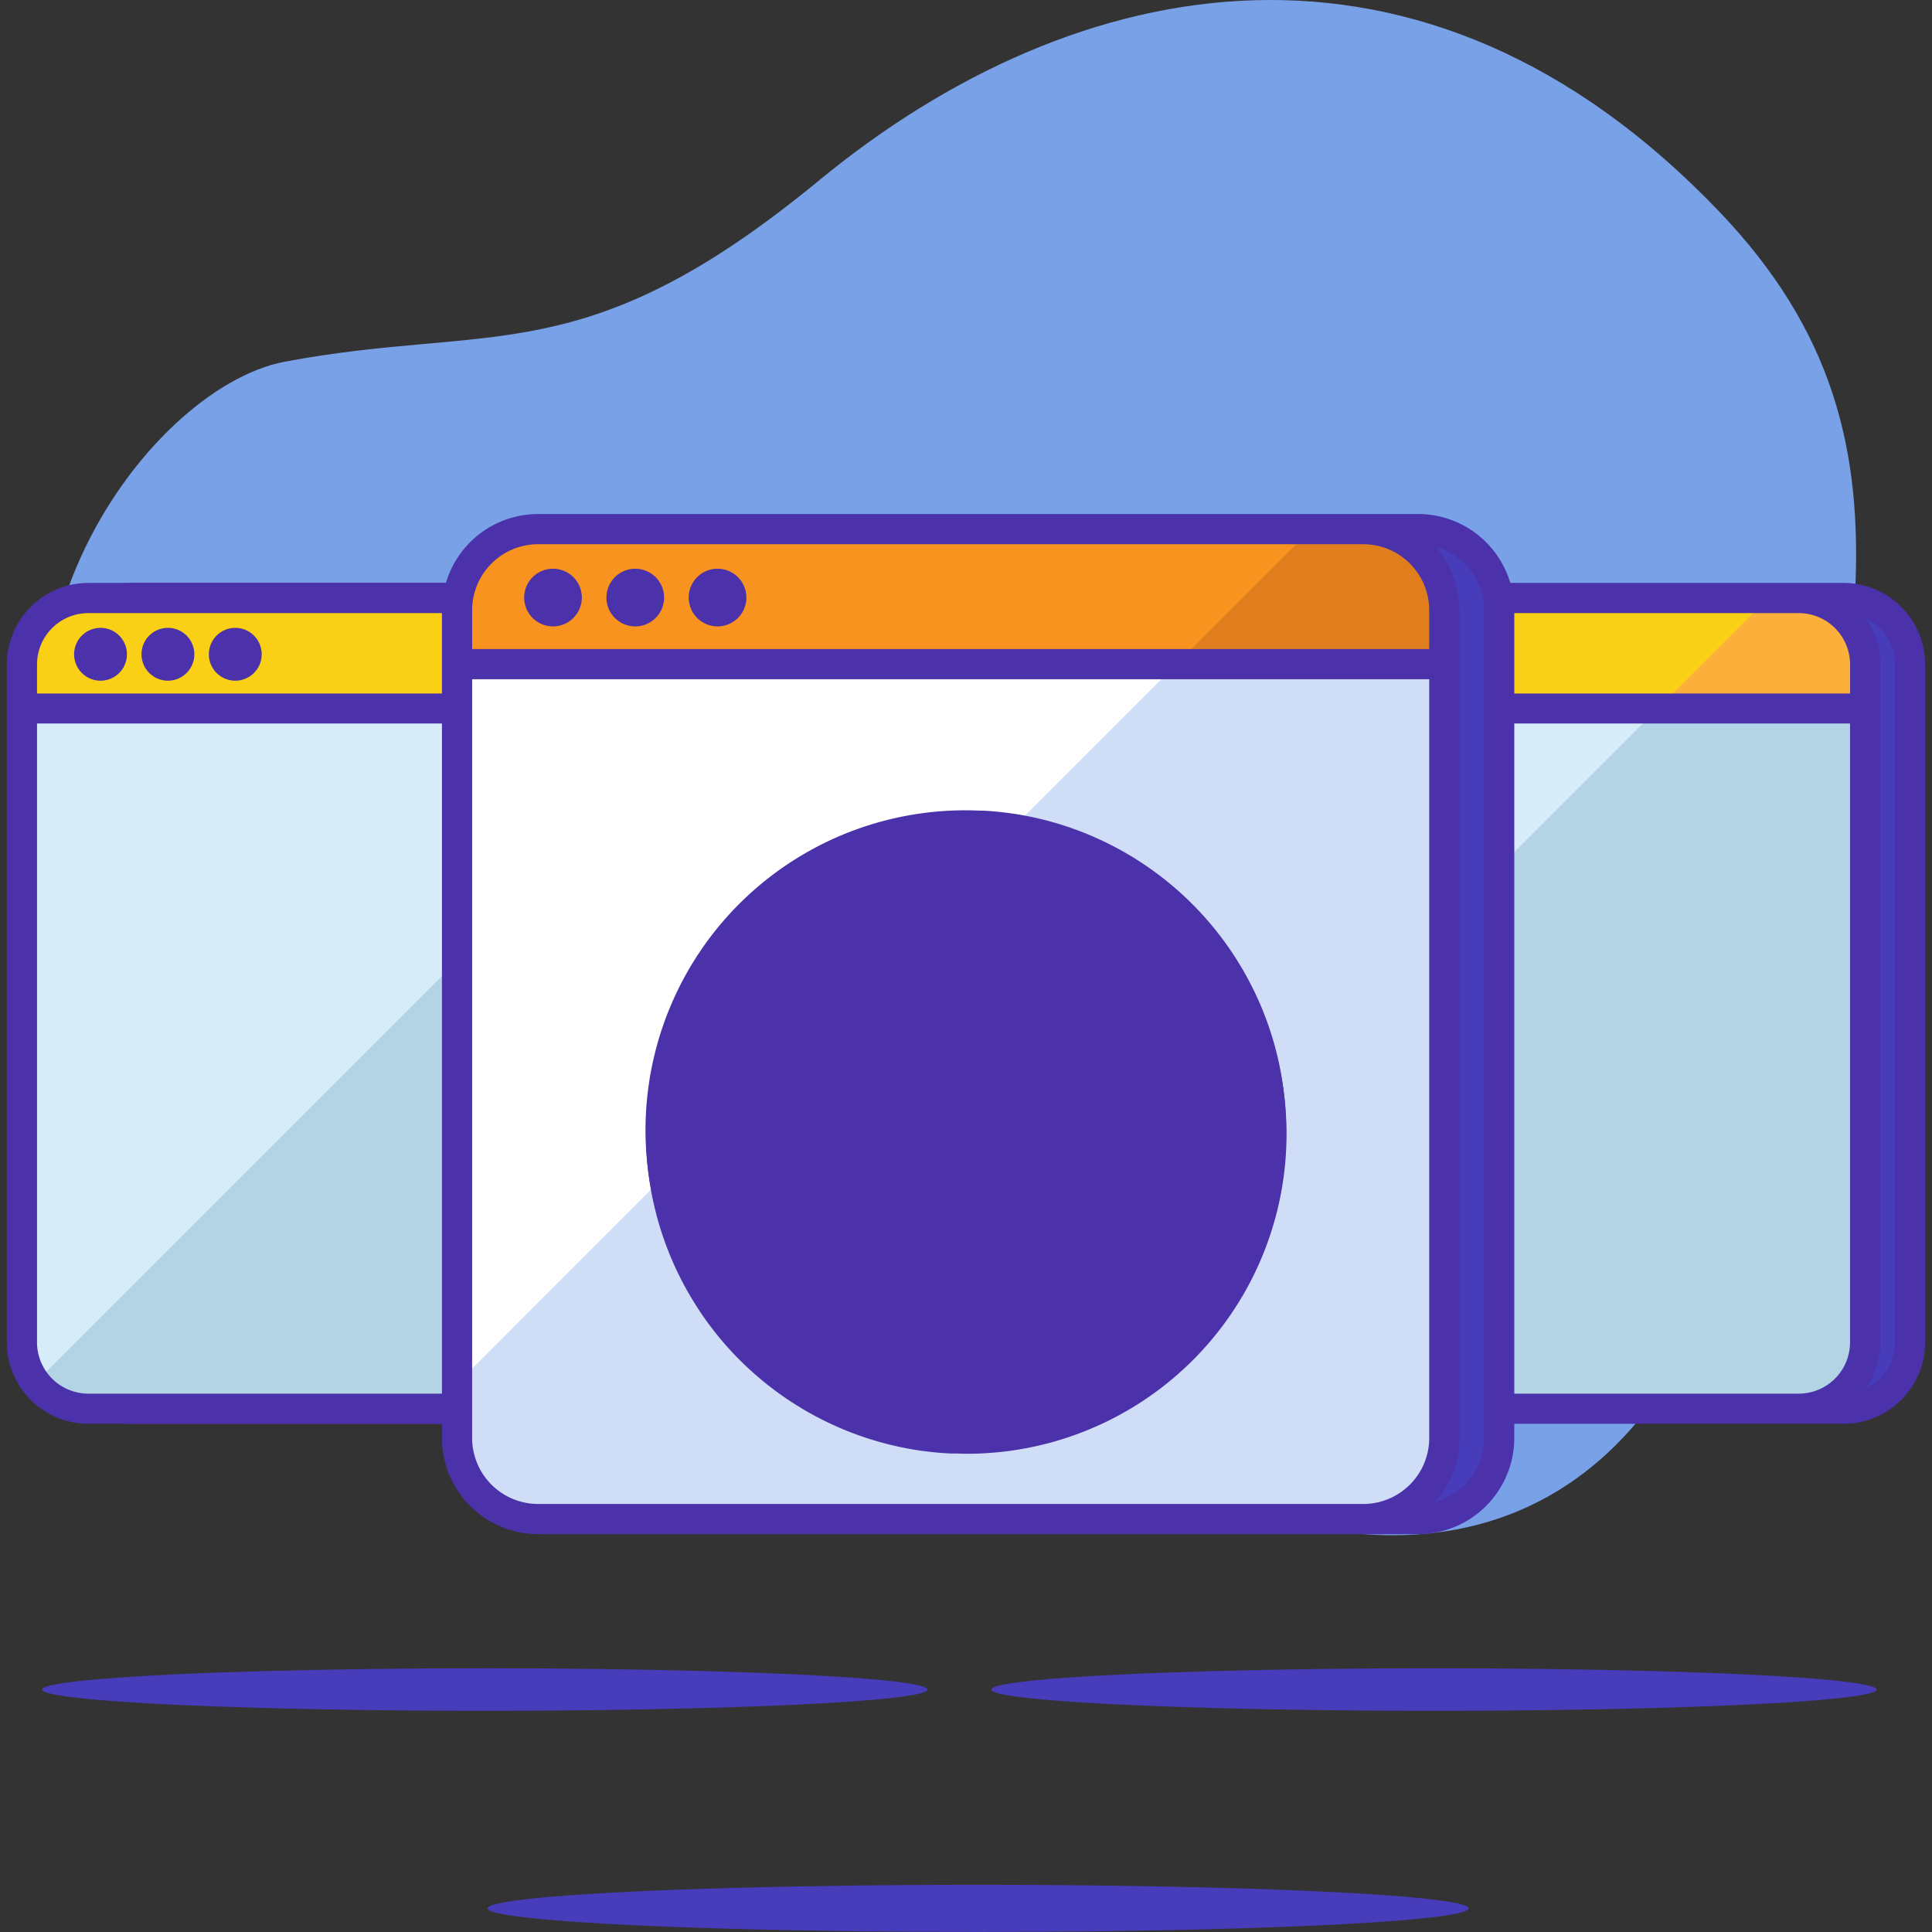 <svg id="Capa_1" data-name="Capa 1" xmlns="http://www.w3.org/2000/svg" viewBox="0 0 512 512"><rect x="0" y="0" width="512" height="512" fill="#333333" stroke="none"/><defs><style>.cls-1{fill:#79a1e8;}.cls-2{fill:#473cba;}.cls-3{fill:#d7ecf9;}.cls-4{fill:#b3d4e5;}.cls-5{fill:#f9d015;}.cls-6{fill:#fbb03b;}.cls-7{fill:#4b31aa;}.cls-8{fill:#fff;}.cls-9{fill:#cfddf7;}.cls-10{fill:#f7931e;}.cls-11{fill:#e07e1e;}</style></defs><title>speed-2</title><path class="cls-1" d="M75.44,95.86c-37,7-91.19,80.7-48,152s188.77,26.67,218,85.47S430.77,477.22,465,303.86c23.92-121.2,50-185.47-9.16-247.55C377-26.41,285-8.14,217,47.86,154.75,99.11,130.52,85.47,75.44,95.86Z"/><path class="cls-2" d="M488.6,373.33H309.51a17.59,17.59,0,0,1-17.59-17.59V176.07a17.59,17.59,0,0,1,17.59-17.59H488.6a17.6,17.6,0,0,1,17.59,17.59V355.74A17.6,17.6,0,0,1,488.6,373.33Z"/><path class="cls-3" d="M476.7,373.33H297.61A17.59,17.59,0,0,1,280,355.74V176.07a17.59,17.59,0,0,1,17.59-17.59H476.7a17.6,17.6,0,0,1,17.59,17.59V355.74A17.6,17.6,0,0,1,476.7,373.33Z"/><path class="cls-4" d="M476.7,158.48h-8.07L280,347.1v8.64a17.6,17.6,0,0,0,17.59,17.59H476.69a17.59,17.59,0,0,0,17.59-17.59V176.07A17.58,17.58,0,0,0,476.7,158.48Z"/><path class="cls-5" d="M494.29,176.07a17.6,17.6,0,0,0-17.59-17.59H297.61A17.59,17.59,0,0,0,280,176.07v11.72H494.29V176.07Z"/><path class="cls-6" d="M494.29,176.07a17.6,17.6,0,0,0-17.59-17.59h-8.07l-29.31,29.31h55Z"/><path class="cls-7" d="M488.6,154.48h-191A21.62,21.62,0,0,0,276,176.07V355.74a21.62,21.62,0,0,0,21.6,21.59h191a21.62,21.62,0,0,0,21.59-21.59V176.07A21.62,21.62,0,0,0,488.6,154.48ZM284,176.07a13.61,13.61,0,0,1,13.6-13.59H476.7a13.61,13.61,0,0,1,13.59,13.59v7.72H284ZM329.7,369.33H297.6A13.61,13.61,0,0,1,284,355.74v-164H490.28v164a13.6,13.6,0,0,1-13.59,13.59Zm172.49-13.59A13.6,13.6,0,0,1,494.46,368a21.44,21.44,0,0,0,3.83-12.24V176.07a21.44,21.44,0,0,0-3.83-12.24,13.6,13.6,0,0,1,7.73,12.24V355.74Z"/><circle class="cls-7" cx="300.85" cy="173.36" r="2.98"/><path class="cls-7" d="M300.85,180.34a7,7,0,1,1,7-7A7,7,0,0,1,300.85,180.34Zm0-8a1,1,0,1,0,1,1A1,1,0,0,0,300.85,172.34Z"/><circle class="cls-7" cx="318.7" cy="173.36" r="2.98"/><path class="cls-7" d="M318.7,180.34a7,7,0,1,1,7-7A7,7,0,0,1,318.7,180.34Zm0-8a1,1,0,1,0,1,1A1,1,0,0,0,318.7,172.34Z"/><circle class="cls-7" cx="336.56" cy="173.36" r="2.98"/><path class="cls-7" d="M336.56,180.34a7,7,0,1,1,7-7A7,7,0,0,1,336.56,180.34Zm0-8a1,1,0,1,0,1,1A1,1,0,0,0,336.56,172.34Z"/><path class="cls-2" d="M214.4,373.33H35.31a17.59,17.59,0,0,1-17.59-17.59V176.07a17.59,17.59,0,0,1,17.59-17.59H214.4A17.6,17.6,0,0,1,232,176.07V355.74A17.6,17.6,0,0,1,214.4,373.33Z"/><path class="cls-7" d="M214.4,377.33H35.31a21.61,21.61,0,0,1-21.59-21.59V176.07a21.61,21.61,0,0,1,21.59-21.59H214.4A21.62,21.62,0,0,1,236,176.07V355.74A21.62,21.62,0,0,1,214.4,377.33ZM35.31,162.48a13.6,13.6,0,0,0-13.59,13.59V355.74a13.6,13.6,0,0,0,13.59,13.59H214.4A13.61,13.61,0,0,0,228,355.74V176.07a13.61,13.61,0,0,0-13.59-13.59Z"/><path class="cls-3" d="M202.49,373.33H23.4A17.6,17.6,0,0,1,5.81,355.74V176.07A17.6,17.6,0,0,1,23.4,158.48H202.49a17.59,17.59,0,0,1,17.59,17.59V355.74A17.59,17.59,0,0,1,202.49,373.33Z"/><path class="cls-4" d="M213.45,162.33l-204,204a17.55,17.55,0,0,0,14,7H202.49a17.59,17.59,0,0,0,17.59-17.59V176.07A17.52,17.52,0,0,0,213.45,162.33Z"/><path class="cls-5" d="M220.08,176.07a17.59,17.59,0,0,0-17.59-17.59H23.4A17.6,17.6,0,0,0,5.81,176.07v11.72H220.08V176.07Z"/><path class="cls-7" d="M202.49,154.48H23.4A21.62,21.62,0,0,0,1.81,176.07V355.74A21.62,21.62,0,0,0,23.4,377.33H202.49a21.61,21.61,0,0,0,21.59-21.59V176.07A21.61,21.61,0,0,0,202.49,154.48ZM9.81,176.07A13.61,13.61,0,0,1,23.4,162.48H202.49a13.6,13.6,0,0,1,13.59,13.59v7.72H9.81ZM202.49,369.33H23.4A13.61,13.61,0,0,1,9.81,355.74v-164H216.08v164A13.6,13.6,0,0,1,202.49,369.33Z"/><path class="cls-7" d="M26.64,166.39a7,7,0,1,0,7,7A7,7,0,0,0,26.64,166.39Z"/><path class="cls-7" d="M44.5,166.39a7,7,0,1,0,7,7A7,7,0,0,0,44.5,166.39Z"/><path class="cls-7" d="M62.35,166.39a7,7,0,1,0,7,7A7,7,0,0,0,62.35,166.39Z"/><path class="cls-2" d="M375.82,402.57H157.13a21.48,21.48,0,0,1-21.47-21.48V161.7a21.48,21.48,0,0,1,21.47-21.48H375.82A21.48,21.48,0,0,1,397.3,161.7V381.09A21.48,21.48,0,0,1,375.82,402.57Z"/><path class="cls-8" d="M361.29,402.57H142.6a21.48,21.48,0,0,1-21.48-21.48V161.7a21.48,21.48,0,0,1,21.48-21.48H361.28a21.48,21.48,0,0,1,21.48,21.48V381.09A21.48,21.48,0,0,1,361.29,402.57Z"/><path class="cls-9" d="M361.29,140.22H347.55L121.12,366.66v14.43a21.48,21.48,0,0,0,21.48,21.48H361.28a21.48,21.48,0,0,0,21.48-21.48V161.7A21.48,21.48,0,0,0,361.29,140.22Z"/><path class="cls-10" d="M382.76,161.7a21.48,21.48,0,0,0-21.47-21.48H142.6a21.48,21.48,0,0,0-21.48,21.48V176H382.76Z"/><path class="cls-11" d="M382.76,161.7a21.48,21.48,0,0,0-21.47-21.48H347.55L311.77,176h71V161.7Z"/><path class="cls-7" d="M375.82,136.22H142.6a25.51,25.51,0,0,0-25.48,25.48V381.09a25.51,25.51,0,0,0,25.48,25.48H375.82a25.51,25.51,0,0,0,25.48-25.48V161.7A25.51,25.51,0,0,0,375.82,136.22ZM125.12,161.7a17.5,17.5,0,0,1,17.48-17.48H361.28a17.5,17.5,0,0,1,17.48,17.48V172H125.12ZM142.6,398.57a17.5,17.5,0,0,1-17.48-17.48V180H378.76V381.09a17.5,17.5,0,0,1-17.48,17.48Zm250.7-17.48A17.51,17.51,0,0,1,380.37,398a25.41,25.41,0,0,0,6.39-16.86V161.7a25.41,25.41,0,0,0-6.39-16.86A17.51,17.51,0,0,1,393.3,161.7Z"/><circle class="cls-7" cx="146.56" cy="158.39" r="3.63"/><path class="cls-7" d="M146.56,166a7.64,7.64,0,1,1,7.63-7.64A7.65,7.65,0,0,1,146.56,166Zm0-8a.37.37,0,0,0-.37.36.38.38,0,0,0,.37.37.37.37,0,0,0,.36-.37A.36.36,0,0,0,146.56,158Z"/><circle class="cls-7" cx="168.36" cy="158.39" r="3.63"/><path class="cls-7" d="M168.36,166a7.64,7.64,0,1,1,7.63-7.64A7.64,7.64,0,0,1,168.36,166Zm0-8a.37.37,0,0,0-.37.36.37.37,0,1,0,.74,0A.37.37,0,0,0,168.36,158Z"/><circle class="cls-7" cx="190.16" cy="158.39" r="3.63"/><path class="cls-7" d="M190.16,166a7.64,7.64,0,1,1,7.64-7.64A7.65,7.65,0,0,1,190.16,166Zm0-8a.36.36,0,0,0-.36.36.37.37,0,1,0,.73,0A.36.36,0,0,0,190.16,158Z"/><ellipse class="cls-2" cx="259.21" cy="505.74" rx="130" ry="6.26"/><ellipse class="cls-2" cx="380" cy="447.75" rx="117.31" ry="5.64"/><ellipse class="cls-2" cx="128.49" cy="447.75" rx="117.31" ry="5.64"/><path class="cls-3" d="M332.77,299.53a80.83,80.83,0,1,0-136.52,58.54H307.64A80.57,80.57,0,0,0,332.77,299.53Z"/><path class="cls-3" d="M251.94,218.7a80.81,80.81,0,0,0-55.69,139.37H216.6l102.9-102.9A80.74,80.74,0,0,0,251.94,218.7Z"/><path class="cls-7" d="M327,253.17a85,85,0,0,0-53.62-36.67l-.64-.13c-1.24-.25-2.48-.48-3.73-.67l-.44-.06c-1.15-.17-2.3-.32-3.46-.44l-.71-.08c-1.23-.12-2.47-.22-3.72-.28l-.79,0c-1.3-.06-2.6-.1-3.9-.1A84.73,84.73,0,0,0,197.55,361a4,4,0,0,0,2.76,1.1H311.69a4,4,0,0,0,2.76-1.1A84.71,84.71,0,0,0,327,253.17Z"/><path class="cls-7" d="M185.35,347.36a85,85,0,0,0,53.89,36.26l.64.13c1.24.24,2.49.46,3.74.64l.43.06c1.15.16,2.31.3,3.47.41l.71.08c1.23.11,2.47.19,3.72.25l.8,0c1.29,0,2.59.08,3.89.07A84.72,84.72,0,0,0,314,238.58a4,4,0,0,0-2.76-1.08l-111.39.85a4,4,0,0,0-2.74,1.12,84.71,84.71,0,0,0-11.74,107.89Z"/></svg>